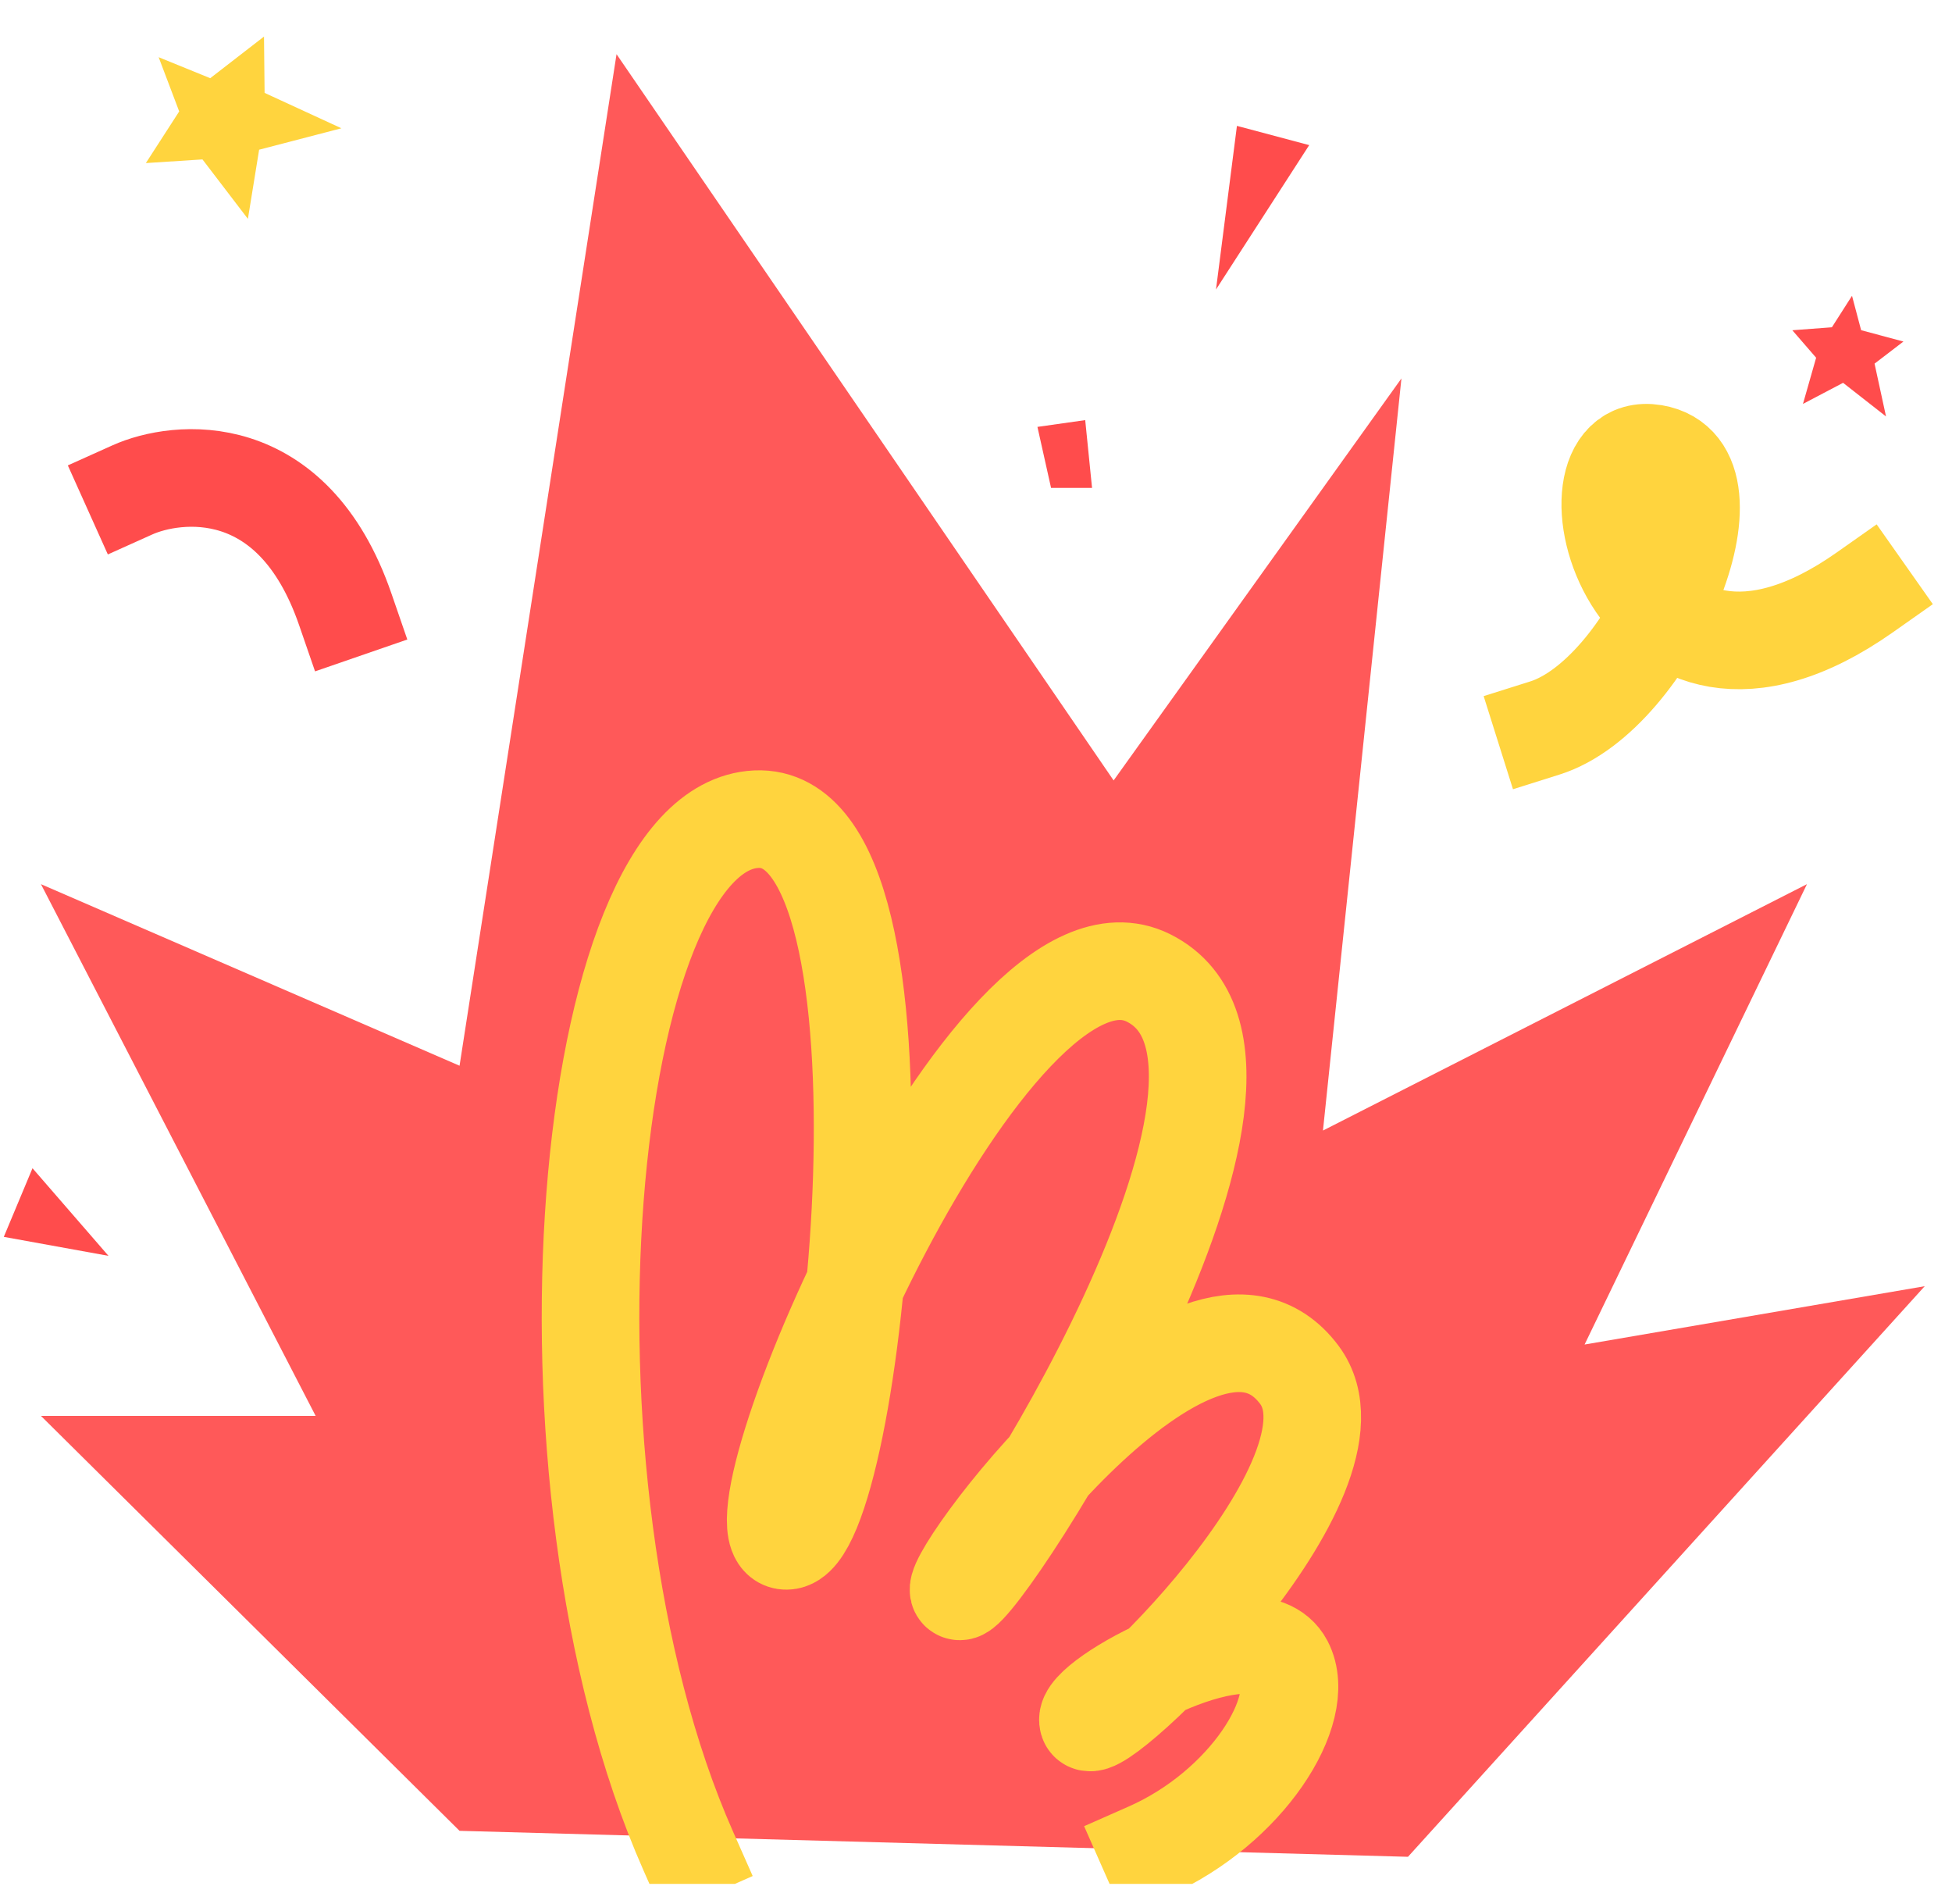 <svg width="40" height="39" viewBox="0 0 40 39" fill="none" xmlns="http://www.w3.org/2000/svg">
<g clip-path="url(#clip0_131_4828)">
<path d="M28.852 38.041L9.417 37.509L0.839 29.008H6.468L0.839 18.114L9.417 21.834L12.634 1.11L22.82 15.989L28.718 7.753L27.11 23.162L37.028 18.114L32.471 27.546L39.441 26.351L28.852 38.041Z" fill="#FF5959"/>
<path d="M14.105 37.925C10.704 30.237 11.941 16.953 15.496 16.783C19.052 16.613 17.506 31.568 16.114 31.568C14.723 31.568 20.288 18.416 23.534 20.035C27.09 21.81 20.134 32.603 19.67 32.603C19.206 32.603 24.528 25.358 26.626 28.167C28.172 30.237 22.452 35.708 22.298 35.264C22.143 34.821 25.698 32.898 26.317 34.081C26.811 35.028 25.544 37.038 23.534 37.925" stroke="#FFD43E" stroke-width="2" stroke-linecap="square" stroke-linejoin="round"/>
<path d="M31.657 14.915C33.803 14.239 35.788 9.606 33.889 9.288C31.832 8.944 33.358 15.555 38.214 12.136" stroke="#FFD43E" stroke-width="2" stroke-linecap="square" stroke-linejoin="round"/>
<path d="M25.347 2.579L24.918 5.931L26.828 2.973L25.347 2.579Z" fill="#FF4C4C"/>
<path d="M0.078 25.34L2.223 25.729L0.666 23.934L0.078 25.34Z" fill="#FF4C4C"/>
<path d="M2.712 10.037C3.613 9.632 5.991 9.342 7.075 12.483" stroke="#FF4C4C" stroke-width="2" stroke-linecap="square" stroke-linejoin="round"/>
<path d="M21.538 9.996L21.259 8.746L22.238 8.607L22.378 9.996H21.538Z" fill="#FF4C4C"/>
<path d="M3.251 1.172L4.308 1.602L5.41 0.749L5.422 1.903L6.996 2.628L5.31 3.067L5.08 4.484L4.149 3.266L2.989 3.341L3.672 2.283L3.251 1.172Z" fill="#FFD43E"/>
<path d="M37.951 6.06L38.138 6.765L39.005 6.997L38.413 7.45L38.648 8.532L37.768 7.843L36.946 8.275L37.216 7.329L36.728 6.766L37.539 6.705L37.951 6.06Z" fill="#FF4C4C"/>
</g>
<defs>
<clipPath id="clip0_131_4828">
<rect width="40" height="38.596" fill="white"/>
</clipPath>
</defs>
</svg>
